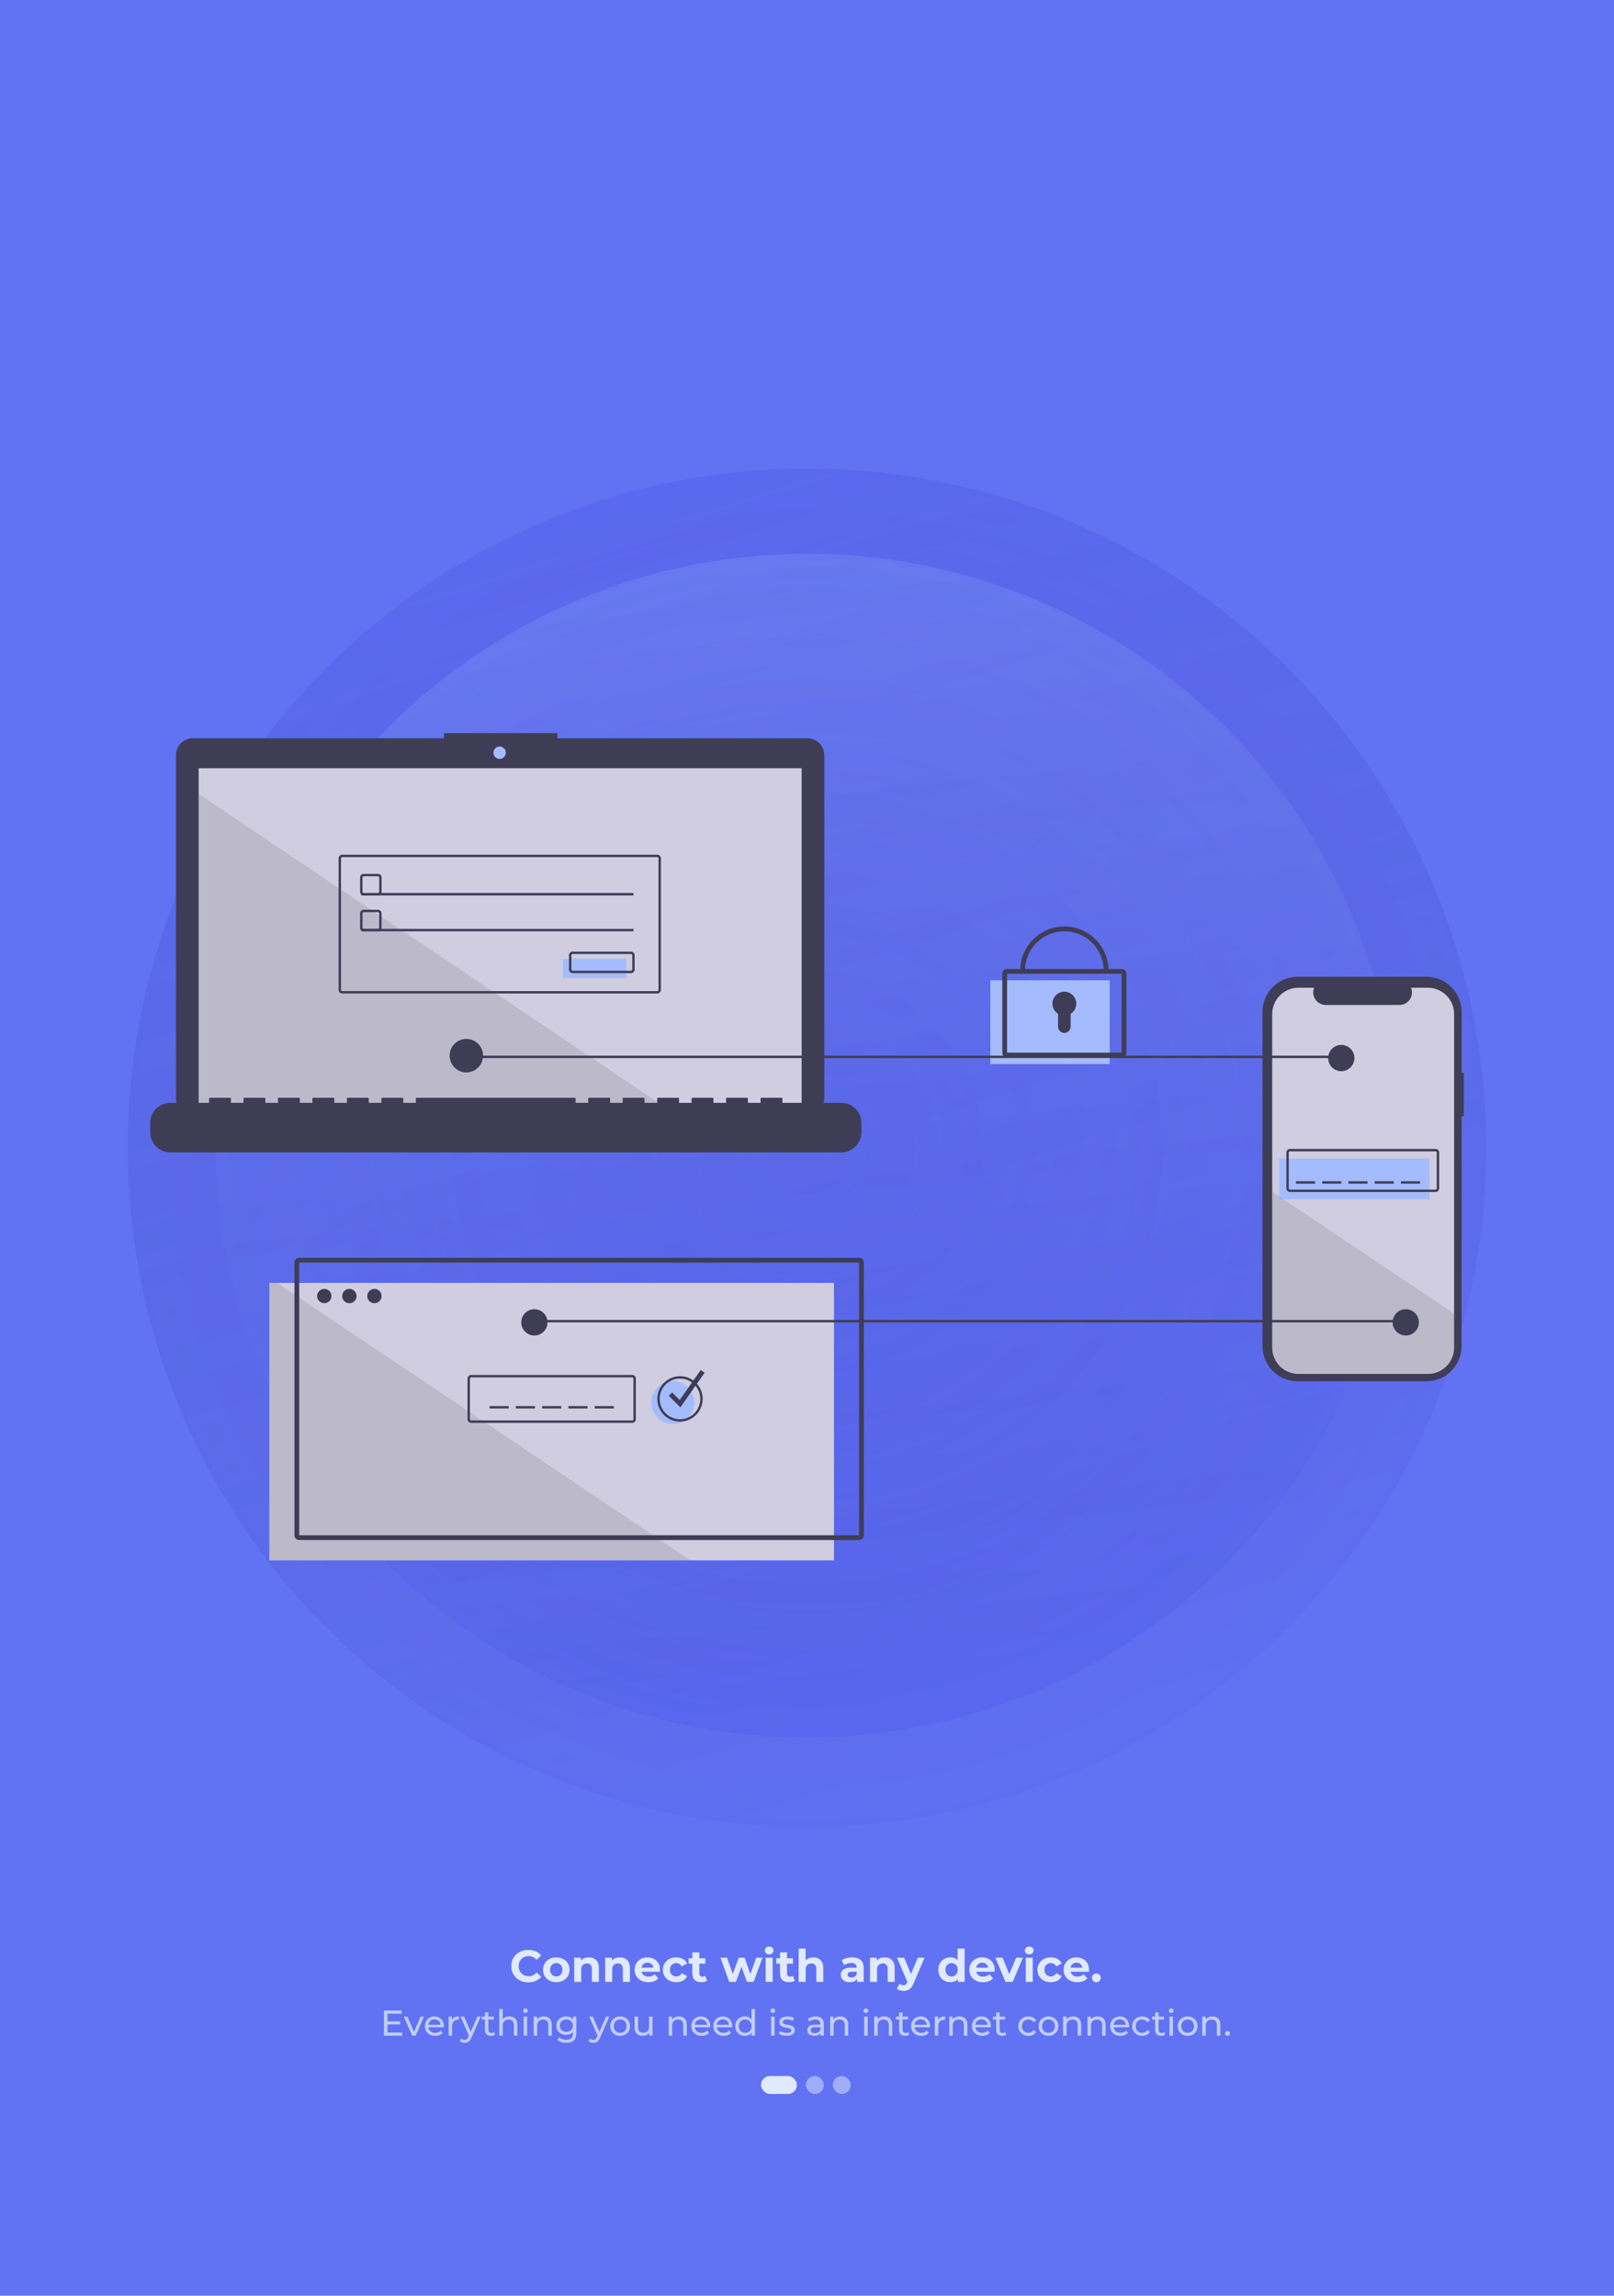 <svg width="720" height="1024" viewBox="0 0 720 1024" fill="none" xmlns="http://www.w3.org/2000/svg">
<rect width="720" height="1024" fill="#6172F3"/>
<circle cx="360" cy="512" r="303" fill="url(#paint0_radial_3_225)" fill-opacity="0.2"/>
<circle cx="360" cy="512" r="303" fill="url(#paint1_linear_3_225)" fill-opacity="0.2"/>
<circle cx="360" cy="511" r="264" fill="url(#paint2_radial_3_225)" fill-opacity="0.2"/>
<circle cx="360" cy="511" r="264" fill="url(#paint3_linear_3_225)" fill-opacity="0.2"/>
<g clip-path="url(#clip0_3_225)">
<path d="M653 478.552H652.01V451.39C652.01 449.326 651.604 447.282 650.816 445.374C650.027 443.467 648.871 441.734 647.414 440.274C645.957 438.815 644.227 437.657 642.324 436.867C640.42 436.077 638.379 435.67 636.319 435.67H578.879C576.818 435.67 574.778 436.077 572.874 436.867C570.97 437.657 569.24 438.815 567.783 440.274C566.326 441.734 565.17 443.467 564.382 445.374C563.593 447.282 563.187 449.326 563.187 451.39V600.401C563.187 602.465 563.593 604.509 564.382 606.417C565.17 608.324 566.326 610.057 567.783 611.517C569.24 612.976 570.97 614.134 572.874 614.924C574.778 615.714 576.818 616.121 578.879 616.121H636.319C638.379 616.121 640.42 615.714 642.324 614.924C644.227 614.134 645.957 612.976 647.414 611.517C648.871 610.057 650.027 608.324 650.816 606.417C651.604 604.509 652.01 602.465 652.01 600.401V497.886H653V478.552Z" fill="#3F3D56"/>
<path d="M648.671 452.314V601.108C648.671 604.222 647.436 607.208 645.238 609.41C643.041 611.612 640.06 612.849 636.951 612.849H579.235C577.697 612.849 576.173 612.545 574.751 611.955C573.33 611.365 572.038 610.5 570.95 609.409C569.862 608.319 569 607.025 568.411 605.6C567.823 604.176 567.52 602.649 567.521 601.108V452.314C567.521 449.201 568.755 446.216 570.952 444.015C573.149 441.814 576.128 440.578 579.235 440.578H586.237C585.894 441.425 585.763 442.343 585.857 443.252C585.951 444.162 586.266 445.034 586.775 445.793C587.284 446.551 587.971 447.173 588.776 447.603C589.581 448.033 590.48 448.259 591.392 448.26H624.299C625.213 448.262 626.113 448.038 626.919 447.608C627.726 447.179 628.414 446.557 628.924 445.797C629.433 445.038 629.748 444.164 629.841 443.254C629.933 442.344 629.8 441.425 629.454 440.578H636.951C640.059 440.578 643.039 441.814 645.237 444.015C647.435 446.216 648.67 449.201 648.671 452.314Z" fill="#D0CDE1"/>
<path d="M637.745 516.756H570.652V534.894H637.745V516.756Z" fill="#A4BCFD"/>
<path d="M640.407 531.693H575.444C575.02 531.693 574.614 531.524 574.315 531.224C574.015 530.924 573.847 530.517 573.846 530.093V514.089C573.847 513.665 574.015 513.258 574.315 512.958C574.614 512.658 575.02 512.489 575.444 512.489H640.407C640.831 512.489 641.237 512.658 641.536 512.958C641.836 513.258 642.004 513.665 642.005 514.089V530.093C642.004 530.517 641.836 530.924 641.536 531.224C641.237 531.524 640.831 531.693 640.407 531.693ZM575.444 513.556C575.303 513.556 575.167 513.612 575.068 513.712C574.968 513.812 574.912 513.948 574.911 514.089V530.093C574.912 530.234 574.968 530.37 575.068 530.47C575.167 530.57 575.303 530.626 575.444 530.626H640.407C640.548 530.626 640.684 530.57 640.784 530.47C640.883 530.37 640.939 530.234 640.94 530.093V514.089C640.939 513.948 640.883 513.812 640.784 513.712C640.684 513.612 640.548 513.556 640.407 513.556H575.444Z" fill="#3F3D56"/>
<path d="M586.626 526.892H578.106V527.959H586.626V526.892Z" fill="#3F3D56"/>
<path d="M598.341 526.892H589.821V527.959H598.341V526.892Z" fill="#3F3D56"/>
<path d="M610.055 526.892H601.536V527.959H610.055V526.892Z" fill="#3F3D56"/>
<path d="M621.77 526.892H613.25V527.959H621.77V526.892Z" fill="#3F3D56"/>
<path d="M633.485 526.892H624.965V527.959H633.485V526.892Z" fill="#3F3D56"/>
<path opacity="0.1" d="M648.671 585.979V601.108C648.671 604.222 647.436 607.208 645.238 609.41C643.041 611.612 640.06 612.849 636.951 612.849H579.235C577.697 612.849 576.173 612.545 574.751 611.955C573.33 611.365 572.038 610.5 570.95 609.409C569.862 608.319 569 607.025 568.411 605.6C567.823 604.176 567.52 602.649 567.521 601.108V531.512L648.671 585.979Z" fill="black"/>
<path d="M372.035 572.237H120.169V696H372.035V572.237Z" fill="#D0CDE1"/>
<path opacity="0.1" d="M308.003 696H121.234C120.952 695.999 120.682 695.886 120.482 695.687C120.283 695.487 120.17 695.216 120.169 694.933V573.303C120.17 573.021 120.283 572.75 120.482 572.55C120.682 572.35 120.952 572.237 121.234 572.237H123.599L308.003 696Z" fill="black"/>
<path d="M627.095 588.774H236.784V589.841H627.095V588.774Z" fill="#3F3D56"/>
<path d="M360.182 329.303H248.632V327H198.051V329.303H86.041C85.05 329.303 84.069 329.499 83.154 329.879C82.238 330.259 81.406 330.816 80.706 331.517C80.005 332.219 79.449 333.053 79.07 333.97C78.691 334.887 78.496 335.87 78.496 336.863V489.89C78.496 491.895 79.291 493.817 80.706 495.235C82.121 496.653 84.04 497.449 86.041 497.449H360.182C362.184 497.449 364.103 496.653 365.518 495.235C366.933 493.817 367.728 491.895 367.728 489.89V336.863C367.728 335.87 367.533 334.887 367.154 333.97C366.774 333.053 366.219 332.219 365.518 331.517C364.817 330.816 363.985 330.259 363.07 329.879C362.155 329.499 361.173 329.303 360.182 329.303Z" fill="#3F3D56"/>
<path d="M357.61 342.661H88.614V494.687H357.61V342.661Z" fill="#D0CDE1"/>
<path d="M222.882 338.517C224.406 338.517 225.641 337.279 225.641 335.753C225.641 334.226 224.406 332.989 222.882 332.989C221.358 332.989 220.123 334.226 220.123 335.753C220.123 337.279 221.358 338.517 222.882 338.517Z" fill="#A4BCFD"/>
<path d="M168.625 399.395H162.236C161.812 399.394 161.406 399.225 161.107 398.925C160.807 398.625 160.639 398.218 160.638 397.794V391.393C160.639 390.968 160.807 390.562 161.107 390.261C161.406 389.961 161.812 389.793 162.236 389.792H168.625C169.049 389.793 169.455 389.961 169.755 390.261C170.054 390.562 170.222 390.968 170.223 391.393V397.794C170.222 398.218 170.054 398.625 169.755 398.925C169.455 399.225 169.049 399.394 168.625 399.395ZM162.236 390.859C162.094 390.859 161.959 390.916 161.859 391.016C161.759 391.116 161.703 391.251 161.703 391.393V397.794C161.703 397.936 161.759 398.071 161.859 398.171C161.959 398.271 162.094 398.327 162.236 398.328H168.625C168.767 398.327 168.902 398.271 169.002 398.171C169.102 398.071 169.158 397.936 169.158 397.794V391.393C169.158 391.251 169.102 391.116 169.002 391.016C168.902 390.916 168.767 390.859 168.625 390.859H162.236Z" fill="#3F3D56"/>
<path d="M282.577 398.328H161.171V399.395H282.577V398.328Z" fill="#3F3D56"/>
<path d="M279.382 427.668H251.161V436.204H279.382V427.668Z" fill="#A4BCFD"/>
<path d="M281.512 434.07H255.42C254.997 434.069 254.591 433.9 254.291 433.6C253.992 433.3 253.824 432.894 253.823 432.469V426.068C253.824 425.643 253.992 425.237 254.291 424.937C254.591 424.637 254.997 424.468 255.42 424.467H281.512C281.936 424.468 282.342 424.637 282.641 424.937C282.941 425.237 283.109 425.643 283.11 426.068V432.469C283.109 432.894 282.941 433.3 282.641 433.6C282.342 433.9 281.936 434.069 281.512 434.07ZM255.42 425.534C255.279 425.534 255.144 425.591 255.044 425.691C254.944 425.791 254.888 425.926 254.888 426.068V432.469C254.888 432.611 254.944 432.746 255.044 432.846C255.144 432.946 255.279 433.003 255.42 433.003H281.512C281.653 433.003 281.789 432.946 281.889 432.846C281.988 432.746 282.045 432.611 282.045 432.469V426.068C282.045 425.926 281.988 425.791 281.889 425.691C281.789 425.591 281.653 425.534 281.512 425.534H255.42Z" fill="#3F3D56"/>
<path d="M495.039 437.27H441.79V474.613H495.039V437.27Z" fill="#A4BCFD"/>
<path d="M500.364 471.679H449.245C448.68 471.678 448.139 471.453 447.74 471.053C447.34 470.653 447.116 470.111 447.115 469.545V434.336C447.116 433.771 447.34 433.228 447.74 432.828C448.139 432.428 448.68 432.203 449.245 432.203H500.364C500.928 432.203 501.47 432.428 501.869 432.828C502.268 433.228 502.493 433.771 502.494 434.336V469.545C502.493 470.111 502.268 470.653 501.869 471.053C501.47 471.453 500.928 471.678 500.364 471.679ZM449.245 434.336V469.545H500.365L500.364 434.336H449.245Z" fill="#3F3D56"/>
<path d="M494.506 433.003H492.376C492.376 428.334 490.525 423.856 487.23 420.555C483.934 417.253 479.465 415.398 474.804 415.398C470.144 415.398 465.674 417.253 462.379 420.555C459.084 423.856 457.232 428.334 457.232 433.003H455.102C455.102 427.768 457.178 422.747 460.873 419.046C464.568 415.344 469.579 413.265 474.804 413.265C480.03 413.265 485.041 415.344 488.736 419.046C492.431 422.747 494.506 427.768 494.506 433.003Z" fill="#3F3D56"/>
<path d="M480.129 447.673C480.13 446.744 479.889 445.831 479.43 445.024C478.97 444.217 478.309 443.544 477.51 443.072C476.711 442.6 475.804 442.345 474.876 442.333C473.949 442.32 473.035 442.55 472.224 443C471.413 443.45 470.733 444.105 470.252 444.899C469.771 445.693 469.505 446.6 469.481 447.528C469.457 448.457 469.675 449.376 470.114 450.194C470.554 451.012 471.199 451.701 471.985 452.193V457.919C471.985 458.289 472.058 458.657 472.2 458.999C472.342 459.342 472.549 459.653 472.811 459.916C473.073 460.178 473.383 460.386 473.725 460.528C474.067 460.67 474.434 460.743 474.804 460.743C475.552 460.743 476.269 460.445 476.798 459.916C477.326 459.386 477.623 458.668 477.623 457.919V452.193C478.39 451.715 479.022 451.049 479.46 450.258C479.899 449.467 480.129 448.578 480.129 447.673Z" fill="#3F3D56"/>
<path d="M226.933 627.183H218.413V628.25H226.933V627.183Z" fill="#3F3D56"/>
<path d="M238.647 627.183H230.127V628.25H238.647V627.183Z" fill="#3F3D56"/>
<path d="M250.362 627.183H241.842V628.25H250.362V627.183Z" fill="#3F3D56"/>
<path d="M262.077 627.183H253.557V628.25H262.077V627.183Z" fill="#3F3D56"/>
<path d="M273.791 627.183H265.271V628.25H273.791V627.183Z" fill="#3F3D56"/>
<path d="M383.217 686.931H133.481C132.917 686.931 132.375 686.706 131.976 686.306C131.577 685.905 131.352 685.363 131.352 684.797V563.168C131.352 562.602 131.577 562.06 131.976 561.66C132.375 561.26 132.917 561.035 133.481 561.034H383.217C383.781 561.034 384.323 561.259 384.722 561.66C385.121 562.06 385.346 562.602 385.347 563.168V684.797C385.346 685.363 385.121 685.906 384.722 686.306C384.323 686.706 383.781 686.931 383.217 686.931ZM133.481 563.168V684.797H383.218L383.217 563.168H133.481Z" fill="#3F3D56"/>
<path d="M144.664 581.305C146.428 581.305 147.859 579.872 147.859 578.105C147.859 576.337 146.428 574.904 144.664 574.904C142.899 574.904 141.469 576.337 141.469 578.105C141.469 579.872 142.899 581.305 144.664 581.305Z" fill="#3F3D56"/>
<path d="M155.846 581.305C157.61 581.305 159.041 579.872 159.041 578.105C159.041 576.337 157.61 574.904 155.846 574.904C154.081 574.904 152.651 576.337 152.651 578.105C152.651 579.872 154.081 581.305 155.846 581.305Z" fill="#3F3D56"/>
<path d="M167.028 581.305C168.792 581.305 170.223 579.872 170.223 578.105C170.223 576.337 168.792 574.904 167.028 574.904C165.263 574.904 163.833 576.337 163.833 578.105C163.833 579.872 165.263 581.305 167.028 581.305Z" fill="#3F3D56"/>
<path d="M282.045 634.652H210.159C209.736 634.651 209.33 634.482 209.03 634.182C208.731 633.882 208.562 633.476 208.562 633.051V614.914C208.562 614.489 208.731 614.082 209.03 613.782C209.33 613.482 209.736 613.314 210.159 613.313H282.045C282.468 613.314 282.874 613.482 283.174 613.782C283.473 614.082 283.642 614.489 283.642 614.914V633.051C283.642 633.476 283.473 633.882 283.174 634.182C282.874 634.482 282.468 634.651 282.045 634.652ZM210.159 614.38C210.018 614.38 209.883 614.437 209.783 614.537C209.683 614.637 209.627 614.772 209.627 614.914V633.051C209.627 633.193 209.683 633.328 209.783 633.428C209.883 633.528 210.018 633.585 210.159 633.585H282.045C282.186 633.585 282.321 633.528 282.421 633.428C282.521 633.328 282.577 633.193 282.577 633.051V614.914C282.577 614.772 282.521 614.637 282.421 614.537C282.321 614.437 282.186 614.38 282.045 614.38H210.159Z" fill="#3F3D56"/>
<path d="M300.149 635.185C305.443 635.185 309.734 630.886 309.734 625.583C309.734 620.28 305.443 615.981 300.149 615.981C294.856 615.981 290.564 620.28 290.564 625.583C290.564 630.886 294.856 635.185 300.149 635.185Z" fill="#A4BCFD"/>
<path d="M303.344 634.118C301.343 634.118 299.387 633.524 297.723 632.41C296.06 631.296 294.763 629.713 293.997 627.861C293.231 626.009 293.031 623.971 293.421 622.005C293.812 620.039 294.775 618.233 296.19 616.815C297.605 615.398 299.408 614.433 301.37 614.041C303.333 613.65 305.367 613.851 307.216 614.618C309.064 615.385 310.645 616.684 311.756 618.351C312.868 620.018 313.461 621.978 313.461 623.982C313.458 626.67 312.391 629.246 310.495 631.146C308.598 633.046 306.026 634.115 303.344 634.118ZM303.344 614.914C301.554 614.914 299.804 615.445 298.315 616.442C296.826 617.438 295.666 618.855 294.981 620.512C294.296 622.169 294.117 623.992 294.466 625.752C294.815 627.511 295.677 629.127 296.943 630.395C298.209 631.663 299.822 632.527 301.578 632.877C303.334 633.227 305.154 633.047 306.808 632.361C308.462 631.675 309.876 630.512 310.871 629.021C311.865 627.529 312.396 625.776 312.396 623.982C312.394 621.578 311.439 619.273 309.742 617.573C308.045 615.873 305.744 614.916 303.344 614.914Z" fill="#3F3D56"/>
<path d="M303.486 627.768L298.331 622.603L299.837 621.094L303.202 624.465L312.591 611.098L314.332 612.327L303.486 627.768Z" fill="#3F3D56"/>
<path opacity="0.1" d="M297.971 494.687H88.614V354.178L297.971 494.687Z" fill="black"/>
<path d="M375.281 491.921H349.028V490.026C349.028 489.977 349.019 489.928 349 489.882C348.981 489.837 348.953 489.795 348.918 489.76C348.884 489.726 348.842 489.698 348.797 489.679C348.751 489.66 348.703 489.65 348.653 489.65H339.652C339.603 489.65 339.554 489.66 339.509 489.679C339.463 489.698 339.422 489.726 339.387 489.76C339.352 489.795 339.325 489.837 339.306 489.882C339.287 489.928 339.277 489.977 339.277 490.026V491.921H333.652V490.026C333.652 489.977 333.642 489.928 333.623 489.882C333.604 489.837 333.577 489.795 333.542 489.76C333.507 489.726 333.466 489.698 333.42 489.679C333.375 489.66 333.326 489.65 333.277 489.65H324.276C324.227 489.65 324.178 489.66 324.132 489.679C324.087 489.698 324.045 489.726 324.011 489.76C323.976 489.795 323.948 489.837 323.929 489.882C323.91 489.928 323.901 489.977 323.901 490.026V491.921H318.275V490.026C318.275 489.977 318.266 489.928 318.247 489.882C318.228 489.837 318.2 489.795 318.165 489.76C318.131 489.726 318.089 489.698 318.044 489.679C317.998 489.66 317.949 489.65 317.9 489.65H308.899C308.85 489.65 308.801 489.66 308.756 489.679C308.71 489.698 308.669 489.726 308.634 489.76C308.599 489.795 308.572 489.837 308.553 489.882C308.534 489.928 308.524 489.977 308.524 490.026V491.921H302.899V490.026C302.899 489.977 302.889 489.928 302.87 489.882C302.851 489.837 302.824 489.795 302.789 489.76C302.754 489.726 302.713 489.698 302.667 489.679C302.622 489.66 302.573 489.65 302.524 489.65H293.523C293.473 489.65 293.425 489.66 293.379 489.679C293.334 489.698 293.292 489.726 293.258 489.76C293.223 489.795 293.195 489.837 293.176 489.882C293.157 489.928 293.148 489.977 293.148 490.026V491.921H287.522V490.026C287.522 489.977 287.512 489.928 287.494 489.882C287.475 489.837 287.447 489.795 287.412 489.76C287.377 489.726 287.336 489.698 287.291 489.679C287.245 489.66 287.196 489.65 287.147 489.65H278.146C278.097 489.65 278.048 489.66 278.003 489.679C277.957 489.698 277.916 489.726 277.881 489.76C277.846 489.795 277.819 489.837 277.8 489.882C277.781 489.928 277.771 489.977 277.771 490.026V491.921H272.146V490.026C272.146 489.977 272.136 489.928 272.117 489.882C272.098 489.837 272.071 489.795 272.036 489.76C272.001 489.726 271.96 489.698 271.914 489.679C271.869 489.66 271.82 489.65 271.771 489.65H262.77C262.72 489.65 262.672 489.66 262.626 489.679C262.581 489.698 262.539 489.726 262.504 489.76C262.47 489.795 262.442 489.837 262.423 489.882C262.404 489.928 262.395 489.977 262.395 490.026V491.921H256.769V490.026C256.769 489.977 256.759 489.928 256.741 489.882C256.722 489.837 256.694 489.795 256.659 489.76C256.624 489.726 256.583 489.698 256.538 489.679C256.492 489.66 256.443 489.65 256.394 489.65H185.887C185.838 489.65 185.789 489.66 185.743 489.679C185.698 489.698 185.657 489.726 185.622 489.76C185.587 489.795 185.559 489.837 185.54 489.882C185.522 489.928 185.512 489.977 185.512 490.026V491.921H179.886V490.026C179.886 489.977 179.877 489.928 179.858 489.882C179.839 489.837 179.811 489.795 179.776 489.76C179.742 489.726 179.7 489.698 179.655 489.679C179.609 489.66 179.561 489.65 179.511 489.65H170.51C170.461 489.65 170.412 489.66 170.367 489.679C170.321 489.698 170.28 489.726 170.245 489.76C170.21 489.795 170.183 489.837 170.164 489.882C170.145 489.928 170.135 489.977 170.135 490.026V491.921H164.51V490.026C164.51 489.977 164.5 489.928 164.481 489.882C164.462 489.837 164.435 489.795 164.4 489.76C164.365 489.726 164.324 489.698 164.278 489.679C164.233 489.66 164.184 489.65 164.135 489.65H155.134C155.085 489.65 155.036 489.66 154.99 489.679C154.945 489.698 154.903 489.726 154.869 489.76C154.834 489.795 154.806 489.837 154.787 489.882C154.769 489.928 154.759 489.977 154.759 490.026V491.921H149.133V490.026C149.133 489.977 149.124 489.928 149.105 489.882C149.086 489.837 149.058 489.795 149.023 489.76C148.989 489.726 148.947 489.698 148.902 489.679C148.856 489.66 148.807 489.65 148.758 489.65H139.757C139.708 489.65 139.659 489.66 139.614 489.679C139.568 489.698 139.527 489.726 139.492 489.76C139.457 489.795 139.43 489.837 139.411 489.882C139.392 489.928 139.382 489.977 139.382 490.026V491.921H133.757V490.026C133.757 489.977 133.747 489.928 133.728 489.882C133.709 489.837 133.682 489.795 133.647 489.76C133.612 489.726 133.571 489.698 133.525 489.679C133.48 489.66 133.431 489.65 133.382 489.65H124.381C124.331 489.65 124.283 489.66 124.237 489.679C124.192 489.698 124.15 489.726 124.116 489.76C124.081 489.795 124.053 489.837 124.034 489.882C124.015 489.928 124.006 489.977 124.006 490.026V491.921H118.38V490.026C118.38 489.977 118.37 489.928 118.352 489.882C118.333 489.837 118.305 489.795 118.27 489.76C118.236 489.726 118.194 489.698 118.149 489.679C118.103 489.66 118.054 489.65 118.005 489.65H109.004C108.955 489.65 108.906 489.66 108.861 489.679C108.815 489.698 108.774 489.726 108.739 489.76C108.704 489.795 108.677 489.837 108.658 489.882C108.639 489.928 108.629 489.977 108.629 490.026V491.921H103.004V490.026C103.004 489.977 102.994 489.928 102.975 489.882C102.956 489.837 102.929 489.795 102.894 489.76C102.859 489.726 102.818 489.698 102.772 489.679C102.727 489.66 102.678 489.65 102.629 489.65H93.628C93.578 489.65 93.53 489.66 93.484 489.679C93.439 489.698 93.397 489.726 93.362 489.76C93.328 489.795 93.3 489.837 93.281 489.882C93.262 489.928 93.253 489.977 93.253 490.026V491.921H76.001C74.819 491.921 73.648 492.154 72.556 492.607C71.464 493.061 70.472 493.725 69.636 494.562C68.8 495.4 68.138 496.394 67.685 497.488C67.233 498.582 67 499.754 67 500.938V505.016C67 507.408 67.948 509.701 69.636 511.392C71.324 513.083 73.614 514.033 76.001 514.033H375.281C376.463 514.033 377.633 513.8 378.725 513.347C379.817 512.894 380.81 512.23 381.646 511.392C382.481 510.555 383.144 509.561 383.597 508.467C384.049 507.373 384.282 506.2 384.282 505.016V500.938C384.282 499.754 384.049 498.582 383.597 497.488C383.144 496.394 382.481 495.4 381.646 494.562C380.81 493.725 379.817 493.061 378.725 492.607C377.633 492.154 376.463 491.921 375.281 491.921Z" fill="#3F3D56"/>
<path d="M293.227 443.139H152.651C152.227 443.138 151.821 442.969 151.522 442.669C151.222 442.369 151.054 441.962 151.053 441.538V382.857C151.054 382.433 151.222 382.026 151.522 381.726C151.821 381.426 152.227 381.257 152.651 381.257H293.227C293.65 381.257 294.057 381.426 294.356 381.726C294.655 382.026 294.824 382.433 294.824 382.857V441.538C294.824 441.962 294.655 442.369 294.356 442.669C294.057 442.969 293.65 443.138 293.227 443.139ZM152.651 382.324C152.51 382.324 152.374 382.38 152.275 382.48C152.175 382.58 152.119 382.716 152.118 382.857V441.538C152.119 441.68 152.175 441.815 152.275 441.915C152.374 442.015 152.51 442.071 152.651 442.072H293.227C293.368 442.071 293.503 442.015 293.603 441.915C293.703 441.815 293.759 441.68 293.759 441.538V382.857C293.759 382.716 293.703 382.58 293.603 382.48C293.503 382.38 293.368 382.324 293.227 382.324H152.651Z" fill="#3F3D56"/>
<path d="M168.625 415.398H162.236C161.812 415.398 161.406 415.229 161.107 414.929C160.807 414.629 160.639 414.222 160.638 413.798V407.397C160.639 406.972 160.807 406.565 161.107 406.265C161.406 405.965 161.812 405.797 162.236 405.796H168.625C169.049 405.797 169.455 405.965 169.755 406.265C170.054 406.565 170.222 406.972 170.223 407.397V413.798C170.222 414.222 170.054 414.629 169.755 414.929C169.455 415.229 169.049 415.398 168.625 415.398ZM162.236 406.863C162.094 406.863 161.959 406.92 161.859 407.02C161.759 407.12 161.703 407.255 161.703 407.397V413.798C161.703 413.94 161.759 414.075 161.859 414.175C161.959 414.275 162.094 414.331 162.236 414.332H168.625C168.767 414.331 168.902 414.275 169.002 414.175C169.102 414.075 169.158 413.94 169.158 413.798V407.397C169.158 407.255 169.102 407.12 169.002 407.02C168.902 406.92 168.767 406.863 168.625 406.863H162.236Z" fill="#3F3D56"/>
<path d="M282.577 414.332H161.171V415.398H282.577V414.332Z" fill="#3F3D56"/>
<path d="M598.341 470.879H208.029V471.946H598.341V470.879Z" fill="#3F3D56"/>
<path d="M208.029 478.347C212.146 478.347 215.484 475.003 215.484 470.879C215.484 466.754 212.146 463.41 208.029 463.41C203.912 463.41 200.575 466.754 200.575 470.879C200.575 475.003 203.912 478.347 208.029 478.347Z" fill="#3F3D56"/>
<path d="M598.341 477.814C601.576 477.814 604.198 475.186 604.198 471.946C604.198 468.705 601.576 466.077 598.341 466.077C595.106 466.077 592.483 468.705 592.483 471.946C592.483 475.186 595.106 477.814 598.341 477.814Z" fill="#3F3D56"/>
<path d="M627.095 595.709C630.33 595.709 632.952 593.082 632.952 589.841C632.952 586.6 630.33 583.973 627.095 583.973C623.86 583.973 621.238 586.6 621.238 589.841C621.238 593.082 623.86 595.709 627.095 595.709Z" fill="#3F3D56"/>
<path d="M238.381 595.709C241.616 595.709 244.238 593.082 244.238 589.841C244.238 586.6 241.616 583.973 238.381 583.973C235.146 583.973 232.524 586.6 232.524 589.841C232.524 593.082 235.146 595.709 238.381 595.709Z" fill="#3F3D56"/>
</g>
<path d="M235.673 884.24C234.593 884.24 233.586 884.067 232.653 883.72C231.733 883.36 230.933 882.853 230.252 882.2C229.573 881.547 229.039 880.78 228.653 879.9C228.279 879.02 228.093 878.053 228.093 877C228.093 875.947 228.279 874.98 228.653 874.1C229.039 873.22 229.573 872.453 230.252 871.8C230.946 871.147 231.753 870.647 232.673 870.3C233.593 869.94 234.599 869.76 235.693 869.76C236.906 869.76 237.999 869.973 238.973 870.4C239.959 870.813 240.786 871.427 241.453 872.24L239.373 874.16C238.893 873.613 238.359 873.207 237.773 872.94C237.186 872.66 236.546 872.52 235.853 872.52C235.199 872.52 234.599 872.627 234.053 872.84C233.506 873.053 233.033 873.36 232.633 873.76C232.233 874.16 231.919 874.633 231.693 875.18C231.479 875.727 231.373 876.333 231.373 877C231.373 877.667 231.479 878.273 231.693 878.82C231.919 879.367 232.233 879.84 232.633 880.24C233.033 880.64 233.506 880.947 234.053 881.16C234.599 881.373 235.199 881.48 235.853 881.48C236.546 881.48 237.186 881.347 237.773 881.08C238.359 880.8 238.893 880.38 239.373 879.82L241.453 881.74C240.786 882.553 239.959 883.173 238.973 883.6C237.999 884.027 236.899 884.24 235.673 884.24ZM248.169 884.16C247.023 884.16 246.003 883.92 245.109 883.44C244.229 882.96 243.529 882.307 243.009 881.48C242.503 880.64 242.249 879.687 242.249 878.62C242.249 877.54 242.503 876.587 243.009 875.76C243.529 874.92 244.229 874.267 245.109 873.8C246.003 873.32 247.023 873.08 248.169 873.08C249.303 873.08 250.316 873.32 251.209 873.8C252.103 874.267 252.803 874.913 253.309 875.74C253.816 876.567 254.069 877.527 254.069 878.62C254.069 879.687 253.816 880.64 253.309 881.48C252.803 882.307 252.103 882.96 251.209 883.44C250.316 883.92 249.303 884.16 248.169 884.16ZM248.169 881.6C248.689 881.6 249.156 881.48 249.569 881.24C249.983 881 250.309 880.66 250.549 880.22C250.789 879.767 250.909 879.233 250.909 878.62C250.909 877.993 250.789 877.46 250.549 877.02C250.309 876.58 249.983 876.24 249.569 876C249.156 875.76 248.689 875.64 248.169 875.64C247.649 875.64 247.183 875.76 246.769 876C246.356 876.24 246.023 876.58 245.769 877.02C245.529 877.46 245.409 877.993 245.409 878.62C245.409 879.233 245.529 879.767 245.769 880.22C246.023 880.66 246.356 881 246.769 881.24C247.183 881.48 247.649 881.6 248.169 881.6ZM262.695 873.08C263.548 873.08 264.308 873.253 264.975 873.6C265.655 873.933 266.188 874.453 266.575 875.16C266.962 875.853 267.155 876.747 267.155 877.84V884H264.035V878.32C264.035 877.453 263.842 876.813 263.455 876.4C263.082 875.987 262.548 875.78 261.855 875.78C261.362 875.78 260.915 875.887 260.515 876.1C260.128 876.3 259.822 876.613 259.595 877.04C259.382 877.467 259.275 878.013 259.275 878.68V884H256.155V873.24H259.135V876.22L258.575 875.32C258.962 874.6 259.515 874.047 260.235 873.66C260.955 873.273 261.775 873.08 262.695 873.08ZM276.523 873.08C277.376 873.08 278.136 873.253 278.803 873.6C279.483 873.933 280.016 874.453 280.403 875.16C280.79 875.853 280.983 876.747 280.983 877.84V884H277.863V878.32C277.863 877.453 277.67 876.813 277.283 876.4C276.91 875.987 276.376 875.78 275.683 875.78C275.19 875.78 274.743 875.887 274.343 876.1C273.956 876.3 273.65 876.613 273.423 877.04C273.21 877.467 273.103 878.013 273.103 878.68V884H269.983V873.24H272.963V876.22L272.403 875.32C272.79 874.6 273.343 874.047 274.063 873.66C274.783 873.273 275.603 873.08 276.523 873.08ZM289.229 884.16C288.003 884.16 286.923 883.92 285.989 883.44C285.069 882.96 284.356 882.307 283.849 881.48C283.343 880.64 283.089 879.687 283.089 878.62C283.089 877.54 283.336 876.587 283.829 875.76C284.336 874.92 285.023 874.267 285.889 873.8C286.756 873.32 287.736 873.08 288.829 873.08C289.883 873.08 290.829 873.307 291.669 873.76C292.523 874.2 293.196 874.84 293.689 875.68C294.183 876.507 294.429 877.5 294.429 878.66C294.429 878.78 294.423 878.92 294.409 879.08C294.396 879.227 294.383 879.367 294.369 879.5H285.629V877.68H292.729L291.529 878.22C291.529 877.66 291.416 877.173 291.189 876.76C290.963 876.347 290.649 876.027 290.249 875.8C289.849 875.56 289.383 875.44 288.849 875.44C288.316 875.44 287.843 875.56 287.429 875.8C287.029 876.027 286.716 876.353 286.489 876.78C286.263 877.193 286.149 877.687 286.149 878.26V878.74C286.149 879.327 286.276 879.847 286.529 880.3C286.796 880.74 287.163 881.08 287.629 881.32C288.109 881.547 288.669 881.66 289.309 881.66C289.883 881.66 290.383 881.573 290.809 881.4C291.249 881.227 291.649 880.967 292.009 880.62L293.669 882.42C293.176 882.98 292.556 883.413 291.809 883.72C291.063 884.013 290.203 884.16 289.229 884.16ZM301.706 884.16C300.546 884.16 299.513 883.927 298.606 883.46C297.7 882.98 296.986 882.32 296.466 881.48C295.96 880.64 295.706 879.687 295.706 878.62C295.706 877.54 295.96 876.587 296.466 875.76C296.986 874.92 297.7 874.267 298.606 873.8C299.513 873.32 300.546 873.08 301.706 873.08C302.84 873.08 303.826 873.32 304.666 873.8C305.506 874.267 306.126 874.94 306.526 875.82L304.106 877.12C303.826 876.613 303.473 876.24 303.046 876C302.633 875.76 302.18 875.64 301.686 875.64C301.153 875.64 300.673 875.76 300.246 876C299.82 876.24 299.48 876.58 299.226 877.02C298.986 877.46 298.866 877.993 298.866 878.62C298.866 879.247 298.986 879.78 299.226 880.22C299.48 880.66 299.82 881 300.246 881.24C300.673 881.48 301.153 881.6 301.686 881.6C302.18 881.6 302.633 881.487 303.046 881.26C303.473 881.02 303.826 880.64 304.106 880.12L306.526 881.44C306.126 882.307 305.506 882.98 304.666 883.46C303.826 883.927 302.84 884.16 301.706 884.16ZM312.879 884.16C311.612 884.16 310.626 883.84 309.919 883.2C309.212 882.547 308.859 881.58 308.859 880.3V870.86H311.979V880.26C311.979 880.713 312.099 881.067 312.339 881.32C312.579 881.56 312.906 881.68 313.319 881.68C313.812 881.68 314.232 881.547 314.579 881.28L315.419 883.48C315.099 883.707 314.712 883.88 314.259 884C313.819 884.107 313.359 884.16 312.879 884.16ZM307.199 875.88V873.48H314.659V875.88H307.199ZM325.295 884L321.415 873.24H324.355L327.575 882.5H326.175L329.535 873.24H332.175L335.435 882.5H334.035L337.355 873.24H340.115L336.215 884H333.195L330.335 876.06H331.255L328.295 884H325.295ZM341.565 884V873.24H344.685V884H341.565ZM343.125 871.74C342.552 871.74 342.085 871.573 341.725 871.24C341.365 870.907 341.185 870.493 341.185 870C341.185 869.507 341.365 869.093 341.725 868.76C342.085 868.427 342.552 868.26 343.125 868.26C343.698 868.26 344.165 868.42 344.525 868.74C344.885 869.047 345.065 869.447 345.065 869.94C345.065 870.46 344.885 870.893 344.525 871.24C344.178 871.573 343.712 871.74 343.125 871.74ZM351.981 884.16C350.714 884.16 349.727 883.84 349.021 883.2C348.314 882.547 347.961 881.58 347.961 880.3V870.86H351.081V880.26C351.081 880.713 351.201 881.067 351.441 881.32C351.681 881.56 352.007 881.68 352.421 881.68C352.914 881.68 353.334 881.547 353.681 881.28L354.521 883.48C354.201 883.707 353.814 883.88 353.361 884C352.921 884.107 352.461 884.16 351.981 884.16ZM346.301 875.88V873.48H353.761V875.88H346.301ZM362.812 873.08C363.665 873.08 364.425 873.253 365.092 873.6C365.772 873.933 366.305 874.453 366.692 875.16C367.079 875.853 367.272 876.747 367.272 877.84V884H364.152V878.32C364.152 877.453 363.959 876.813 363.572 876.4C363.199 875.987 362.665 875.78 361.972 875.78C361.479 875.78 361.032 875.887 360.632 876.1C360.245 876.3 359.939 876.613 359.712 877.04C359.499 877.467 359.392 878.013 359.392 878.68V884H356.272V869.16H359.392V876.22L358.692 875.32C359.079 874.6 359.632 874.047 360.352 873.66C361.072 873.273 361.892 873.08 362.812 873.08ZM382.364 884V881.9L382.164 881.44V877.68C382.164 877.013 381.958 876.493 381.544 876.12C381.144 875.747 380.524 875.56 379.684 875.56C379.111 875.56 378.544 875.653 377.984 875.84C377.438 876.013 376.971 876.253 376.584 876.56L375.464 874.38C376.051 873.967 376.758 873.647 377.584 873.42C378.411 873.193 379.251 873.08 380.104 873.08C381.744 873.08 383.018 873.467 383.924 874.24C384.831 875.013 385.284 876.22 385.284 877.86V884H382.364ZM379.084 884.16C378.244 884.16 377.524 884.02 376.924 883.74C376.324 883.447 375.864 883.053 375.544 882.56C375.224 882.067 375.064 881.513 375.064 880.9C375.064 880.26 375.218 879.7 375.524 879.22C375.844 878.74 376.344 878.367 377.024 878.1C377.704 877.82 378.591 877.68 379.684 877.68H382.544V879.5H380.024C379.291 879.5 378.784 879.62 378.504 879.86C378.238 880.1 378.104 880.4 378.104 880.76C378.104 881.16 378.258 881.48 378.564 881.72C378.884 881.947 379.318 882.06 379.864 882.06C380.384 882.06 380.851 881.94 381.264 881.7C381.678 881.447 381.978 881.08 382.164 880.6L382.644 882.04C382.418 882.733 382.004 883.26 381.404 883.62C380.804 883.98 380.031 884.16 379.084 884.16ZM394.648 873.08C395.501 873.08 396.261 873.253 396.928 873.6C397.608 873.933 398.141 874.453 398.528 875.16C398.915 875.853 399.108 876.747 399.108 877.84V884H395.988V878.32C395.988 877.453 395.795 876.813 395.408 876.4C395.035 875.987 394.501 875.78 393.808 875.78C393.315 875.78 392.868 875.887 392.468 876.1C392.081 876.3 391.775 876.613 391.548 877.04C391.335 877.467 391.228 878.013 391.228 878.68V884H388.108V873.24H391.088V876.22L390.528 875.32C390.915 874.6 391.468 874.047 392.188 873.66C392.908 873.273 393.728 873.08 394.648 873.08ZM403.101 888.04C402.541 888.04 401.987 887.953 401.441 887.78C400.894 887.607 400.447 887.367 400.101 887.06L401.241 884.84C401.481 885.053 401.754 885.22 402.061 885.34C402.381 885.46 402.694 885.52 403.001 885.52C403.441 885.52 403.787 885.413 404.041 885.2C404.307 885 404.547 884.66 404.761 884.18L405.321 882.86L405.561 882.52L409.421 873.24H412.421L407.561 884.66C407.214 885.527 406.814 886.207 406.361 886.7C405.921 887.193 405.427 887.54 404.881 887.74C404.347 887.94 403.754 888.04 403.101 888.04ZM404.941 884.42L400.141 873.24H403.361L407.081 882.24L404.941 884.42ZM423.978 884.16C422.965 884.16 422.051 883.933 421.238 883.48C420.425 883.013 419.778 882.367 419.298 881.54C418.831 880.713 418.598 879.74 418.598 878.62C418.598 877.487 418.831 876.507 419.298 875.68C419.778 874.853 420.425 874.213 421.238 873.76C422.051 873.307 422.965 873.08 423.978 873.08C424.885 873.08 425.678 873.28 426.358 873.68C427.038 874.08 427.565 874.687 427.938 875.5C428.311 876.313 428.498 877.353 428.498 878.62C428.498 879.873 428.318 880.913 427.958 881.74C427.598 882.553 427.078 883.16 426.398 883.56C425.731 883.96 424.925 884.16 423.978 884.16ZM424.518 881.6C425.025 881.6 425.485 881.48 425.898 881.24C426.311 881 426.638 880.66 426.878 880.22C427.131 879.767 427.258 879.233 427.258 878.62C427.258 877.993 427.131 877.46 426.878 877.02C426.638 876.58 426.311 876.24 425.898 876C425.485 875.76 425.025 875.64 424.518 875.64C423.998 875.64 423.531 875.76 423.118 876C422.705 876.24 422.371 876.58 422.118 877.02C421.878 877.46 421.758 877.993 421.758 878.62C421.758 879.233 421.878 879.767 422.118 880.22C422.371 880.66 422.705 881 423.118 881.24C423.531 881.48 423.998 881.6 424.518 881.6ZM427.338 884V881.8L427.398 878.6L427.198 875.42V869.16H430.318V884H427.338ZM438.546 884.16C437.319 884.16 436.239 883.92 435.306 883.44C434.386 882.96 433.672 882.307 433.166 881.48C432.659 880.64 432.406 879.687 432.406 878.62C432.406 877.54 432.652 876.587 433.146 875.76C433.652 874.92 434.339 874.267 435.206 873.8C436.072 873.32 437.052 873.08 438.146 873.08C439.199 873.08 440.146 873.307 440.986 873.76C441.839 874.2 442.512 874.84 443.006 875.68C443.499 876.507 443.746 877.5 443.746 878.66C443.746 878.78 443.739 878.92 443.726 879.08C443.712 879.227 443.699 879.367 443.686 879.5H434.946V877.68H442.046L440.846 878.22C440.846 877.66 440.732 877.173 440.506 876.76C440.279 876.347 439.966 876.027 439.566 875.8C439.166 875.56 438.699 875.44 438.166 875.44C437.632 875.44 437.159 875.56 436.746 875.8C436.346 876.027 436.032 876.353 435.806 876.78C435.579 877.193 435.466 877.687 435.466 878.26V878.74C435.466 879.327 435.592 879.847 435.846 880.3C436.112 880.74 436.479 881.08 436.946 881.32C437.426 881.547 437.986 881.66 438.626 881.66C439.199 881.66 439.699 881.573 440.126 881.4C440.566 881.227 440.966 880.967 441.326 880.62L442.986 882.42C442.492 882.98 441.872 883.413 441.126 883.72C440.379 884.013 439.519 884.16 438.546 884.16ZM448.548 884L444.027 873.24H447.248L451.008 882.5H449.408L453.308 873.24H456.308L451.768 884H448.548ZM457.581 884V873.24H460.701V884H457.581ZM459.141 871.74C458.567 871.74 458.101 871.573 457.741 871.24C457.381 870.907 457.201 870.493 457.201 870C457.201 869.507 457.381 869.093 457.741 868.76C458.101 868.427 458.567 868.26 459.141 868.26C459.714 868.26 460.181 868.42 460.541 868.74C460.901 869.047 461.081 869.447 461.081 869.94C461.081 870.46 460.901 870.893 460.541 871.24C460.194 871.573 459.727 871.74 459.141 871.74ZM468.796 884.16C467.636 884.16 466.603 883.927 465.696 883.46C464.79 882.98 464.076 882.32 463.556 881.48C463.05 880.64 462.796 879.687 462.796 878.62C462.796 877.54 463.05 876.587 463.556 875.76C464.076 874.92 464.79 874.267 465.696 873.8C466.603 873.32 467.636 873.08 468.796 873.08C469.93 873.08 470.916 873.32 471.756 873.8C472.596 874.267 473.216 874.94 473.616 875.82L471.196 877.12C470.916 876.613 470.563 876.24 470.136 876C469.723 875.76 469.27 875.64 468.776 875.64C468.243 875.64 467.763 875.76 467.336 876C466.91 876.24 466.57 876.58 466.316 877.02C466.076 877.46 465.956 877.993 465.956 878.62C465.956 879.247 466.076 879.78 466.316 880.22C466.57 880.66 466.91 881 467.336 881.24C467.763 881.48 468.243 881.6 468.776 881.6C469.27 881.6 469.723 881.487 470.136 881.26C470.563 881.02 470.916 880.64 471.196 880.12L473.616 881.44C473.216 882.307 472.596 882.98 471.756 883.46C470.916 883.927 469.93 884.16 468.796 884.16ZM480.616 884.16C479.389 884.16 478.309 883.92 477.376 883.44C476.456 882.96 475.743 882.307 475.236 881.48C474.729 880.64 474.476 879.687 474.476 878.62C474.476 877.54 474.723 876.587 475.216 875.76C475.723 874.92 476.409 874.267 477.276 873.8C478.143 873.32 479.123 873.08 480.216 873.08C481.269 873.08 482.216 873.307 483.056 873.76C483.909 874.2 484.583 874.84 485.076 875.68C485.569 876.507 485.816 877.5 485.816 878.66C485.816 878.78 485.809 878.92 485.796 879.08C485.783 879.227 485.769 879.367 485.756 879.5H477.016V877.68H484.116L482.916 878.22C482.916 877.66 482.803 877.173 482.576 876.76C482.349 876.347 482.036 876.027 481.636 875.8C481.236 875.56 480.769 875.44 480.236 875.44C479.703 875.44 479.229 875.56 478.816 875.8C478.416 876.027 478.103 876.353 477.876 876.78C477.649 877.193 477.536 877.687 477.536 878.26V878.74C477.536 879.327 477.663 879.847 477.916 880.3C478.183 880.74 478.549 881.08 479.016 881.32C479.496 881.547 480.056 881.66 480.696 881.66C481.269 881.66 481.769 881.573 482.196 881.4C482.636 881.227 483.036 880.967 483.396 880.62L485.056 882.42C484.563 882.98 483.943 883.413 483.196 883.72C482.449 884.013 481.589 884.16 480.616 884.16ZM489.073 884.16C488.54 884.16 488.08 883.98 487.693 883.62C487.32 883.247 487.133 882.773 487.133 882.2C487.133 881.627 487.32 881.167 487.693 880.82C488.08 880.46 488.54 880.28 489.073 880.28C489.62 880.28 490.08 880.46 490.453 880.82C490.826 881.167 491.013 881.627 491.013 882.2C491.013 882.773 490.826 883.247 490.453 883.62C490.08 883.98 489.62 884.16 489.073 884.16Z" fill="#E0EAFF"/>
<path d="M172.738 901.632H178.498V902.992H172.738V901.632ZM172.882 906.608H179.41V908H171.282V896.8H179.186V898.192H172.882V906.608ZM183.86 908L180.148 899.52H181.748L185.044 907.2H184.276L187.636 899.52H189.14L185.428 908H183.86ZM194.115 908.096C193.208 908.096 192.408 907.909 191.715 907.536C191.032 907.163 190.499 906.651 190.115 906C189.741 905.349 189.555 904.603 189.555 903.76C189.555 902.917 189.736 902.171 190.099 901.52C190.472 900.869 190.979 900.363 191.619 900C192.269 899.627 193 899.44 193.811 899.44C194.632 899.44 195.357 899.621 195.987 899.984C196.616 900.347 197.107 900.859 197.459 901.52C197.821 902.171 198.003 902.933 198.003 903.808C198.003 903.872 197.997 903.947 197.987 904.032C197.987 904.117 197.981 904.197 197.971 904.272H190.755V903.168H197.171L196.547 903.552C196.557 903.008 196.445 902.523 196.211 902.096C195.976 901.669 195.651 901.339 195.235 901.104C194.829 900.859 194.355 900.736 193.811 900.736C193.277 900.736 192.803 900.859 192.387 901.104C191.971 901.339 191.645 901.675 191.411 902.112C191.176 902.539 191.059 903.029 191.059 903.584V903.84C191.059 904.405 191.187 904.912 191.443 905.36C191.709 905.797 192.077 906.139 192.547 906.384C193.016 906.629 193.555 906.752 194.163 906.752C194.664 906.752 195.117 906.667 195.523 906.496C195.939 906.325 196.301 906.069 196.611 905.728L197.459 906.72C197.075 907.168 196.595 907.509 196.019 907.744C195.453 907.979 194.819 908.096 194.115 908.096ZM200.136 908V899.52H201.608V901.824L201.464 901.248C201.698 900.661 202.093 900.213 202.648 899.904C203.202 899.595 203.885 899.44 204.696 899.44V900.928C204.632 900.917 204.568 900.912 204.504 900.912C204.45 900.912 204.397 900.912 204.344 900.912C203.522 900.912 202.872 901.157 202.392 901.648C201.912 902.139 201.672 902.848 201.672 903.776V908H200.136ZM207.301 911.2C206.895 911.2 206.501 911.131 206.117 910.992C205.733 910.864 205.402 910.672 205.125 910.416L205.781 909.264C205.994 909.467 206.229 909.621 206.485 909.728C206.741 909.835 207.013 909.888 207.301 909.888C207.674 909.888 207.983 909.792 208.229 909.6C208.474 909.408 208.703 909.067 208.917 908.576L209.445 907.408L209.605 907.216L212.933 899.52H214.437L210.325 908.848C210.079 909.445 209.802 909.915 209.493 910.256C209.194 910.597 208.863 910.837 208.501 910.976C208.138 911.125 207.738 911.2 207.301 911.2ZM209.317 908.272L205.445 899.52H207.045L210.341 907.072L209.317 908.272ZM219.016 908.096C218.163 908.096 217.502 907.867 217.032 907.408C216.563 906.949 216.328 906.293 216.328 905.44V897.664H217.864V905.376C217.864 905.835 217.976 906.187 218.2 906.432C218.435 906.677 218.766 906.8 219.192 906.8C219.672 906.8 220.072 906.667 220.392 906.4L220.872 907.504C220.638 907.707 220.355 907.856 220.024 907.952C219.704 908.048 219.368 908.096 219.016 908.096ZM214.888 900.784V899.52H220.296V900.784H214.888ZM227.257 899.44C227.951 899.44 228.559 899.573 229.081 899.84C229.615 900.107 230.031 900.512 230.329 901.056C230.628 901.6 230.777 902.288 230.777 903.12V908H229.241V903.296C229.241 902.475 229.039 901.856 228.633 901.44C228.239 901.024 227.679 900.816 226.953 900.816C226.409 900.816 225.935 900.923 225.529 901.136C225.124 901.349 224.809 901.664 224.585 902.08C224.372 902.496 224.265 903.013 224.265 903.632V908H222.729V896.128H224.265V901.808L223.961 901.2C224.239 900.645 224.665 900.213 225.241 899.904C225.817 899.595 226.489 899.44 227.257 899.44ZM233.62 908V899.52H235.156V908H233.62ZM234.388 897.888C234.089 897.888 233.839 897.792 233.636 897.6C233.444 897.408 233.348 897.173 233.348 896.896C233.348 896.608 233.444 896.368 233.636 896.176C233.839 895.984 234.089 895.888 234.388 895.888C234.687 895.888 234.932 895.984 235.124 896.176C235.327 896.357 235.428 896.587 235.428 896.864C235.428 897.152 235.332 897.397 235.14 897.6C234.948 897.792 234.697 897.888 234.388 897.888ZM242.617 899.44C243.31 899.44 243.918 899.573 244.441 899.84C244.974 900.107 245.39 900.512 245.689 901.056C245.987 901.6 246.137 902.288 246.137 903.12V908H244.601V903.296C244.601 902.475 244.398 901.856 243.993 901.44C243.598 901.024 243.038 900.816 242.313 900.816C241.769 900.816 241.294 900.923 240.889 901.136C240.483 901.349 240.169 901.664 239.945 902.08C239.731 902.496 239.625 903.013 239.625 903.632V908H238.089V899.52H239.561V901.808L239.321 901.2C239.598 900.645 240.025 900.213 240.601 899.904C241.177 899.595 241.849 899.44 242.617 899.44ZM252.691 911.2C251.913 911.2 251.155 911.088 250.419 910.864C249.694 910.651 249.102 910.341 248.643 909.936L249.379 908.752C249.774 909.093 250.259 909.36 250.835 909.552C251.411 909.755 252.014 909.856 252.643 909.856C253.646 909.856 254.382 909.621 254.851 909.152C255.321 908.683 255.555 907.968 255.555 907.008V905.216L255.715 903.536L255.635 901.84V899.52H257.091V906.848C257.091 908.341 256.718 909.44 255.971 910.144C255.225 910.848 254.131 911.2 252.691 911.2ZM252.499 907.648C251.678 907.648 250.942 907.477 250.291 907.136C249.651 906.784 249.139 906.299 248.755 905.68C248.382 905.061 248.195 904.347 248.195 903.536C248.195 902.715 248.382 902 248.755 901.392C249.139 900.773 249.651 900.293 250.291 899.952C250.942 899.611 251.678 899.44 252.499 899.44C253.225 899.44 253.886 899.589 254.483 899.888C255.081 900.176 255.555 900.624 255.907 901.232C256.27 901.84 256.451 902.608 256.451 903.536C256.451 904.453 256.27 905.216 255.907 905.824C255.555 906.432 255.081 906.891 254.483 907.2C253.886 907.499 253.225 907.648 252.499 907.648ZM252.675 906.304C253.241 906.304 253.742 906.187 254.179 905.952C254.617 905.717 254.958 905.392 255.203 904.976C255.459 904.56 255.587 904.08 255.587 903.536C255.587 902.992 255.459 902.512 255.203 902.096C254.958 901.68 254.617 901.36 254.179 901.136C253.742 900.901 253.241 900.784 252.675 900.784C252.11 900.784 251.603 900.901 251.155 901.136C250.718 901.36 250.371 901.68 250.115 902.096C249.87 902.512 249.747 902.992 249.747 903.536C249.747 904.08 249.87 904.56 250.115 904.976C250.371 905.392 250.718 905.717 251.155 905.952C251.603 906.187 252.11 906.304 252.675 906.304ZM264.691 911.2C264.286 911.2 263.891 911.131 263.507 910.992C263.123 910.864 262.793 910.672 262.515 910.416L263.171 909.264C263.385 909.467 263.619 909.621 263.875 909.728C264.131 909.835 264.403 909.888 264.691 909.888C265.065 909.888 265.374 909.792 265.619 909.6C265.865 909.408 266.094 909.067 266.307 908.576L266.835 907.408L266.995 907.216L270.323 899.52H271.827L267.715 908.848C267.47 909.445 267.193 909.915 266.883 910.256C266.585 910.597 266.254 910.837 265.891 910.976C265.529 911.125 265.129 911.2 264.691 911.2ZM266.707 908.272L262.835 899.52H264.435L267.731 907.072L266.707 908.272ZM276.658 908.096C275.805 908.096 275.048 907.909 274.386 907.536C273.725 907.163 273.202 906.651 272.818 906C272.434 905.339 272.242 904.592 272.242 903.76C272.242 902.917 272.434 902.171 272.818 901.52C273.202 900.869 273.725 900.363 274.386 900C275.048 899.627 275.805 899.44 276.658 899.44C277.501 899.44 278.253 899.627 278.914 900C279.586 900.363 280.109 900.869 280.482 901.52C280.866 902.16 281.058 902.907 281.058 903.76C281.058 904.603 280.866 905.349 280.482 906C280.109 906.651 279.586 907.163 278.914 907.536C278.253 907.909 277.501 908.096 276.658 908.096ZM276.658 906.752C277.202 906.752 277.688 906.629 278.114 906.384C278.552 906.139 278.893 905.792 279.138 905.344C279.384 904.885 279.506 904.357 279.506 903.76C279.506 903.152 279.384 902.629 279.138 902.192C278.893 901.744 278.552 901.397 278.114 901.152C277.688 900.907 277.202 900.784 276.658 900.784C276.114 900.784 275.629 900.907 275.202 901.152C274.776 901.397 274.434 901.744 274.178 902.192C273.922 902.629 273.794 903.152 273.794 903.76C273.794 904.357 273.922 904.885 274.178 905.344C274.434 905.792 274.776 906.139 275.202 906.384C275.629 906.629 276.114 906.752 276.658 906.752ZM286.751 908.096C286.025 908.096 285.385 907.963 284.831 907.696C284.287 907.429 283.86 907.024 283.551 906.48C283.252 905.925 283.103 905.232 283.103 904.4V899.52H284.639V904.224C284.639 905.056 284.836 905.68 285.231 906.096C285.636 906.512 286.201 906.72 286.927 906.72C287.46 906.72 287.924 906.613 288.319 906.4C288.713 906.176 289.017 905.856 289.231 905.44C289.444 905.013 289.551 904.501 289.551 903.904V899.52H291.087V908H289.631V905.712L289.871 906.32C289.593 906.885 289.177 907.323 288.623 907.632C288.068 907.941 287.444 908.096 286.751 908.096ZM302.836 899.44C303.529 899.44 304.137 899.573 304.66 899.84C305.193 900.107 305.609 900.512 305.908 901.056C306.206 901.6 306.356 902.288 306.356 903.12V908H304.82V903.296C304.82 902.475 304.617 901.856 304.212 901.44C303.817 901.024 303.257 900.816 302.532 900.816C301.988 900.816 301.513 900.923 301.108 901.136C300.702 901.349 300.388 901.664 300.164 902.08C299.95 902.496 299.844 903.013 299.844 903.632V908H298.308V899.52H299.78V901.808L299.54 901.2C299.817 900.645 300.244 900.213 300.82 899.904C301.396 899.595 302.068 899.44 302.836 899.44ZM312.974 908.096C312.068 908.096 311.268 907.909 310.574 907.536C309.892 907.163 309.358 906.651 308.974 906C308.601 905.349 308.414 904.603 308.414 903.76C308.414 902.917 308.596 902.171 308.958 901.52C309.332 900.869 309.838 900.363 310.478 900C311.129 899.627 311.86 899.44 312.67 899.44C313.492 899.44 314.217 899.621 314.846 899.984C315.476 900.347 315.966 900.859 316.318 901.52C316.681 902.171 316.862 902.933 316.862 903.808C316.862 903.872 316.857 903.947 316.846 904.032C316.846 904.117 316.841 904.197 316.83 904.272H309.614V903.168H316.03L315.406 903.552C315.417 903.008 315.305 902.523 315.07 902.096C314.836 901.669 314.51 901.339 314.094 901.104C313.689 900.859 313.214 900.736 312.67 900.736C312.137 900.736 311.662 900.859 311.246 901.104C310.83 901.339 310.505 901.675 310.27 902.112C310.036 902.539 309.918 903.029 309.918 903.584V903.84C309.918 904.405 310.046 904.912 310.302 905.36C310.569 905.797 310.937 906.139 311.406 906.384C311.876 906.629 312.414 906.752 313.022 906.752C313.524 906.752 313.977 906.667 314.382 906.496C314.798 906.325 315.161 906.069 315.47 905.728L316.318 906.72C315.934 907.168 315.454 907.509 314.878 907.744C314.313 907.979 313.678 908.096 312.974 908.096ZM322.771 908.096C321.864 908.096 321.064 907.909 320.371 907.536C319.688 907.163 319.155 906.651 318.771 906C318.398 905.349 318.211 904.603 318.211 903.76C318.211 902.917 318.392 902.171 318.755 901.52C319.128 900.869 319.635 900.363 320.275 900C320.926 899.627 321.656 899.44 322.467 899.44C323.288 899.44 324.014 899.621 324.643 899.984C325.272 900.347 325.763 900.859 326.115 901.52C326.478 902.171 326.659 902.933 326.659 903.808C326.659 903.872 326.654 903.947 326.643 904.032C326.643 904.117 326.638 904.197 326.627 904.272H319.411V903.168H325.827L325.203 903.552C325.214 903.008 325.102 902.523 324.867 902.096C324.632 901.669 324.307 901.339 323.891 901.104C323.486 900.859 323.011 900.736 322.467 900.736C321.934 900.736 321.459 900.859 321.043 901.104C320.627 901.339 320.302 901.675 320.067 902.112C319.832 902.539 319.715 903.029 319.715 903.584V903.84C319.715 904.405 319.843 904.912 320.099 905.36C320.366 905.797 320.734 906.139 321.203 906.384C321.672 906.629 322.211 906.752 322.819 906.752C323.32 906.752 323.774 906.667 324.179 906.496C324.595 906.325 324.958 906.069 325.267 905.728L326.115 906.72C325.731 907.168 325.251 907.509 324.675 907.744C324.11 907.979 323.475 908.096 322.771 908.096ZM332.296 908.096C331.475 908.096 330.739 907.915 330.088 907.552C329.448 907.189 328.941 906.683 328.568 906.032C328.195 905.381 328.008 904.624 328.008 903.76C328.008 902.896 328.195 902.144 328.568 901.504C328.941 900.853 329.448 900.347 330.088 899.984C330.739 899.621 331.475 899.44 332.296 899.44C333.011 899.44 333.656 899.6 334.232 899.92C334.808 900.24 335.267 900.72 335.608 901.36C335.96 902 336.136 902.8 336.136 903.76C336.136 904.72 335.965 905.52 335.624 906.16C335.293 906.8 334.84 907.285 334.264 907.616C333.688 907.936 333.032 908.096 332.296 908.096ZM332.424 906.752C332.957 906.752 333.437 906.629 333.864 906.384C334.301 906.139 334.643 905.792 334.888 905.344C335.144 904.885 335.272 904.357 335.272 903.76C335.272 903.152 335.144 902.629 334.888 902.192C334.643 901.744 334.301 901.397 333.864 901.152C333.437 900.907 332.957 900.784 332.424 900.784C331.88 900.784 331.395 900.907 330.968 901.152C330.541 901.397 330.2 901.744 329.944 902.192C329.688 902.629 329.56 903.152 329.56 903.76C329.56 904.357 329.688 904.885 329.944 905.344C330.2 905.792 330.541 906.139 330.968 906.384C331.395 906.629 331.88 906.752 332.424 906.752ZM335.32 908V905.712L335.416 903.744L335.256 901.776V896.128H336.792V908H335.32ZM343.995 908V899.52H345.531V908H343.995ZM344.763 897.888C344.464 897.888 344.214 897.792 344.011 897.6C343.819 897.408 343.723 897.173 343.723 896.896C343.723 896.608 343.819 896.368 344.011 896.176C344.214 895.984 344.464 895.888 344.763 895.888C345.062 895.888 345.307 895.984 345.499 896.176C345.702 896.357 345.803 896.587 345.803 896.864C345.803 897.152 345.707 897.397 345.515 897.6C345.323 897.792 345.072 897.888 344.763 897.888ZM350.896 908.096C350.192 908.096 349.52 908 348.88 907.808C348.25 907.616 347.754 907.381 347.392 907.104L348.032 905.888C348.394 906.133 348.842 906.341 349.376 906.512C349.909 906.683 350.453 906.768 351.008 906.768C351.722 906.768 352.234 906.667 352.544 906.464C352.864 906.261 353.024 905.979 353.024 905.616C353.024 905.349 352.928 905.141 352.736 904.992C352.544 904.843 352.288 904.731 351.968 904.656C351.658 904.581 351.312 904.517 350.928 904.464C350.544 904.4 350.16 904.325 349.776 904.24C349.392 904.144 349.04 904.016 348.72 903.856C348.4 903.685 348.144 903.456 347.952 903.168C347.76 902.869 347.664 902.475 347.664 901.984C347.664 901.472 347.808 901.024 348.096 900.64C348.384 900.256 348.789 899.963 349.312 899.76C349.845 899.547 350.474 899.44 351.2 899.44C351.754 899.44 352.314 899.509 352.88 899.648C353.456 899.776 353.925 899.963 354.288 900.208L353.632 901.424C353.248 901.168 352.848 900.992 352.432 900.896C352.016 900.8 351.6 900.752 351.184 900.752C350.512 900.752 350.01 900.864 349.68 901.088C349.349 901.301 349.184 901.579 349.184 901.92C349.184 902.208 349.28 902.432 349.472 902.592C349.674 902.741 349.93 902.859 350.24 902.944C350.56 903.029 350.912 903.104 351.296 903.168C351.68 903.221 352.064 903.296 352.448 903.392C352.832 903.477 353.178 903.6 353.488 903.76C353.808 903.92 354.064 904.144 354.256 904.432C354.458 904.72 354.56 905.104 354.56 905.584C354.56 906.096 354.41 906.539 354.112 906.912C353.813 907.285 353.392 907.579 352.848 907.792C352.304 907.995 351.653 908.096 350.896 908.096ZM366.04 908V906.208L365.96 905.872V902.816C365.96 902.165 365.768 901.664 365.384 901.312C365.011 900.949 364.446 900.768 363.688 900.768C363.187 900.768 362.696 900.853 362.216 901.024C361.736 901.184 361.331 901.403 361 901.68L360.36 900.528C360.798 900.176 361.32 899.909 361.928 899.728C362.547 899.536 363.192 899.44 363.864 899.44C365.027 899.44 365.923 899.723 366.552 900.288C367.182 900.853 367.496 901.717 367.496 902.88V908H366.04ZM363.256 908.096C362.627 908.096 362.072 907.989 361.592 907.776C361.123 907.563 360.76 907.269 360.504 906.896C360.248 906.512 360.12 906.08 360.12 905.6C360.12 905.141 360.227 904.725 360.44 904.352C360.664 903.979 361.022 903.68 361.512 903.456C362.014 903.232 362.686 903.12 363.528 903.12H366.216V904.224H363.592C362.824 904.224 362.307 904.352 362.04 904.608C361.774 904.864 361.64 905.173 361.64 905.536C361.64 905.952 361.806 906.288 362.136 906.544C362.467 906.789 362.926 906.912 363.512 906.912C364.088 906.912 364.59 906.784 365.016 906.528C365.454 906.272 365.768 905.899 365.96 905.408L366.264 906.464C366.062 906.965 365.704 907.365 365.192 907.664C364.68 907.952 364.035 908.096 363.256 908.096ZM374.867 899.44C375.56 899.44 376.168 899.573 376.691 899.84C377.224 900.107 377.64 900.512 377.939 901.056C378.237 901.6 378.387 902.288 378.387 903.12V908H376.851V903.296C376.851 902.475 376.648 901.856 376.243 901.44C375.848 901.024 375.288 900.816 374.563 900.816C374.019 900.816 373.544 900.923 373.139 901.136C372.733 901.349 372.419 901.664 372.195 902.08C371.981 902.496 371.875 903.013 371.875 903.632V908H370.339V899.52H371.811V901.808L371.571 901.2C371.848 900.645 372.275 900.213 372.851 899.904C373.427 899.595 374.099 899.44 374.867 899.44ZM385.526 908V899.52H387.062V908H385.526ZM386.294 897.888C385.996 897.888 385.745 897.792 385.542 897.6C385.35 897.408 385.254 897.173 385.254 896.896C385.254 896.608 385.35 896.368 385.542 896.176C385.745 895.984 385.996 895.888 386.294 895.888C386.593 895.888 386.838 895.984 387.03 896.176C387.233 896.357 387.334 896.587 387.334 896.864C387.334 897.152 387.238 897.397 387.046 897.6C386.854 897.792 386.604 897.888 386.294 897.888ZM394.523 899.44C395.216 899.44 395.824 899.573 396.347 899.84C396.88 900.107 397.296 900.512 397.595 901.056C397.894 901.6 398.043 902.288 398.043 903.12V908H396.507V903.296C396.507 902.475 396.304 901.856 395.899 901.44C395.504 901.024 394.944 900.816 394.219 900.816C393.675 900.816 393.2 900.923 392.795 901.136C392.39 901.349 392.075 901.664 391.851 902.08C391.638 902.496 391.531 903.013 391.531 903.632V908H389.995V899.52H391.467V901.808L391.227 901.2C391.504 900.645 391.931 900.213 392.507 899.904C393.083 899.595 393.755 899.44 394.523 899.44ZM403.798 908.096C402.944 908.096 402.283 907.867 401.814 907.408C401.344 906.949 401.11 906.293 401.11 905.44V897.664H402.646V905.376C402.646 905.835 402.758 906.187 402.982 906.432C403.216 906.677 403.547 906.8 403.974 906.8C404.454 906.8 404.854 906.667 405.174 906.4L405.654 907.504C405.419 907.707 405.136 907.856 404.806 907.952C404.486 908.048 404.15 908.096 403.798 908.096ZM399.67 900.784V899.52H405.078V900.784H399.67ZM411.005 908.096C410.099 908.096 409.299 907.909 408.605 907.536C407.923 907.163 407.389 906.651 407.005 906C406.632 905.349 406.445 904.603 406.445 903.76C406.445 902.917 406.627 902.171 406.989 901.52C407.363 900.869 407.869 900.363 408.509 900C409.16 899.627 409.891 899.44 410.701 899.44C411.523 899.44 412.248 899.621 412.877 899.984C413.507 900.347 413.997 900.859 414.349 901.52C414.712 902.171 414.893 902.933 414.893 903.808C414.893 903.872 414.888 903.947 414.877 904.032C414.877 904.117 414.872 904.197 414.861 904.272H407.645V903.168H414.061L413.437 903.552C413.448 903.008 413.336 902.523 413.101 902.096C412.867 901.669 412.541 901.339 412.125 901.104C411.72 900.859 411.245 900.736 410.701 900.736C410.168 900.736 409.693 900.859 409.277 901.104C408.861 901.339 408.536 901.675 408.301 902.112C408.067 902.539 407.949 903.029 407.949 903.584V903.84C407.949 904.405 408.077 904.912 408.333 905.36C408.6 905.797 408.968 906.139 409.437 906.384C409.907 906.629 410.445 906.752 411.053 906.752C411.555 906.752 412.008 906.667 412.413 906.496C412.829 906.325 413.192 906.069 413.501 905.728L414.349 906.72C413.965 907.168 413.485 907.509 412.909 907.744C412.344 907.979 411.709 908.096 411.005 908.096ZM417.026 908V899.52H418.498V901.824L418.354 901.248C418.589 900.661 418.984 900.213 419.538 899.904C420.093 899.595 420.776 899.44 421.586 899.44V900.928C421.522 900.917 421.458 900.912 421.394 900.912C421.341 900.912 421.288 900.912 421.234 900.912C420.413 900.912 419.762 901.157 419.282 901.648C418.802 902.139 418.562 902.848 418.562 903.776V908H417.026ZM428.007 899.44C428.701 899.44 429.309 899.573 429.831 899.84C430.365 900.107 430.781 900.512 431.079 901.056C431.378 901.6 431.527 902.288 431.527 903.12V908H429.991V903.296C429.991 902.475 429.789 901.856 429.383 901.44C428.989 901.024 428.429 900.816 427.703 900.816C427.159 900.816 426.685 900.923 426.279 901.136C425.874 901.349 425.559 901.664 425.335 902.08C425.122 902.496 425.015 903.013 425.015 903.632V908H423.479V899.52H424.951V901.808L424.711 901.2C424.989 900.645 425.415 900.213 425.991 899.904C426.567 899.595 427.239 899.44 428.007 899.44ZM438.146 908.096C437.239 908.096 436.439 907.909 435.746 907.536C435.063 907.163 434.53 906.651 434.146 906C433.773 905.349 433.586 904.603 433.586 903.76C433.586 902.917 433.767 902.171 434.13 901.52C434.503 900.869 435.01 900.363 435.65 900C436.301 899.627 437.031 899.44 437.842 899.44C438.663 899.44 439.389 899.621 440.018 899.984C440.647 900.347 441.138 900.859 441.49 901.52C441.853 902.171 442.034 902.933 442.034 903.808C442.034 903.872 442.029 903.947 442.018 904.032C442.018 904.117 442.013 904.197 442.002 904.272H434.786V903.168H441.202L440.578 903.552C440.589 903.008 440.477 902.523 440.242 902.096C440.007 901.669 439.682 901.339 439.266 901.104C438.861 900.859 438.386 900.736 437.842 900.736C437.309 900.736 436.834 900.859 436.418 901.104C436.002 901.339 435.677 901.675 435.442 902.112C435.207 902.539 435.09 903.029 435.09 903.584V903.84C435.09 904.405 435.218 904.912 435.474 905.36C435.741 905.797 436.109 906.139 436.578 906.384C437.047 906.629 437.586 906.752 438.194 906.752C438.695 906.752 439.149 906.667 439.554 906.496C439.97 906.325 440.333 906.069 440.642 905.728L441.49 906.72C441.106 907.168 440.626 907.509 440.05 907.744C439.485 907.979 438.85 908.096 438.146 908.096ZM447.079 908.096C446.226 908.096 445.564 907.867 445.095 907.408C444.626 906.949 444.391 906.293 444.391 905.44V897.664H445.927V905.376C445.927 905.835 446.039 906.187 446.263 906.432C446.498 906.677 446.828 906.8 447.255 906.8C447.735 906.8 448.135 906.667 448.455 906.4L448.935 907.504C448.7 907.707 448.418 907.856 448.087 907.952C447.767 908.048 447.431 908.096 447.079 908.096ZM442.951 900.784V899.52H448.359V900.784H442.951ZM458.785 908.096C457.921 908.096 457.147 907.909 456.465 907.536C455.793 907.163 455.265 906.651 454.881 906C454.497 905.349 454.305 904.603 454.305 903.76C454.305 902.917 454.497 902.171 454.881 901.52C455.265 900.869 455.793 900.363 456.465 900C457.147 899.627 457.921 899.44 458.785 899.44C459.553 899.44 460.235 899.595 460.833 899.904C461.441 900.203 461.91 900.651 462.241 901.248L461.073 902C460.795 901.584 460.454 901.28 460.049 901.088C459.654 900.885 459.227 900.784 458.769 900.784C458.214 900.784 457.718 900.907 457.281 901.152C456.843 901.397 456.497 901.744 456.241 902.192C455.985 902.629 455.857 903.152 455.857 903.76C455.857 904.368 455.985 904.896 456.241 905.344C456.497 905.792 456.843 906.139 457.281 906.384C457.718 906.629 458.214 906.752 458.769 906.752C459.227 906.752 459.654 906.656 460.049 906.464C460.454 906.261 460.795 905.952 461.073 905.536L462.241 906.272C461.91 906.859 461.441 907.312 460.833 907.632C460.235 907.941 459.553 908.096 458.785 908.096ZM467.736 908.096C466.883 908.096 466.126 907.909 465.464 907.536C464.803 907.163 464.28 906.651 463.896 906C463.512 905.339 463.32 904.592 463.32 903.76C463.32 902.917 463.512 902.171 463.896 901.52C464.28 900.869 464.803 900.363 465.464 900C466.126 899.627 466.883 899.44 467.736 899.44C468.579 899.44 469.331 899.627 469.992 900C470.664 900.363 471.187 900.869 471.56 901.52C471.944 902.16 472.136 902.907 472.136 903.76C472.136 904.603 471.944 905.349 471.56 906C471.187 906.651 470.664 907.163 469.992 907.536C469.331 907.909 468.579 908.096 467.736 908.096ZM467.736 906.752C468.28 906.752 468.766 906.629 469.192 906.384C469.63 906.139 469.971 905.792 470.216 905.344C470.462 904.885 470.584 904.357 470.584 903.76C470.584 903.152 470.462 902.629 470.216 902.192C469.971 901.744 469.63 901.397 469.192 901.152C468.766 900.907 468.28 900.784 467.736 900.784C467.192 900.784 466.707 900.907 466.28 901.152C465.854 901.397 465.512 901.744 465.256 902.192C465 902.629 464.872 903.152 464.872 903.76C464.872 904.357 465 904.885 465.256 905.344C465.512 905.792 465.854 906.139 466.28 906.384C466.707 906.629 467.192 906.752 467.736 906.752ZM478.789 899.44C479.482 899.44 480.09 899.573 480.613 899.84C481.146 900.107 481.562 900.512 481.861 901.056C482.159 901.6 482.309 902.288 482.309 903.12V908H480.773V903.296C480.773 902.475 480.57 901.856 480.165 901.44C479.77 901.024 479.21 900.816 478.485 900.816C477.941 900.816 477.466 900.923 477.061 901.136C476.655 901.349 476.341 901.664 476.117 902.08C475.903 902.496 475.797 903.013 475.797 903.632V908H474.261V899.52H475.733V901.808L475.493 901.2C475.77 900.645 476.197 900.213 476.773 899.904C477.349 899.595 478.021 899.44 478.789 899.44ZM489.679 899.44C490.373 899.44 490.981 899.573 491.503 899.84C492.037 900.107 492.453 900.512 492.751 901.056C493.05 901.6 493.199 902.288 493.199 903.12V908H491.663V903.296C491.663 902.475 491.461 901.856 491.055 901.44C490.661 901.024 490.101 900.816 489.375 900.816C488.831 900.816 488.357 900.923 487.951 901.136C487.546 901.349 487.231 901.664 487.007 902.08C486.794 902.496 486.687 903.013 486.687 903.632V908H485.151V899.52H486.623V901.808L486.383 901.2C486.661 900.645 487.087 900.213 487.663 899.904C488.239 899.595 488.911 899.44 489.679 899.44ZM499.818 908.096C498.911 908.096 498.111 907.909 497.418 907.536C496.735 907.163 496.202 906.651 495.818 906C495.445 905.349 495.258 904.603 495.258 903.76C495.258 902.917 495.439 902.171 495.802 901.52C496.175 900.869 496.682 900.363 497.322 900C497.973 899.627 498.703 899.44 499.514 899.44C500.335 899.44 501.061 899.621 501.69 899.984C502.319 900.347 502.81 900.859 503.162 901.52C503.525 902.171 503.706 902.933 503.706 903.808C503.706 903.872 503.701 903.947 503.69 904.032C503.69 904.117 503.685 904.197 503.674 904.272H496.458V903.168H502.874L502.25 903.552C502.261 903.008 502.149 902.523 501.914 902.096C501.679 901.669 501.354 901.339 500.938 901.104C500.533 900.859 500.058 900.736 499.514 900.736C498.981 900.736 498.506 900.859 498.09 901.104C497.674 901.339 497.349 901.675 497.114 902.112C496.879 902.539 496.762 903.029 496.762 903.584V903.84C496.762 904.405 496.89 904.912 497.146 905.36C497.413 905.797 497.781 906.139 498.25 906.384C498.719 906.629 499.258 906.752 499.866 906.752C500.367 906.752 500.821 906.667 501.226 906.496C501.642 906.325 502.005 906.069 502.314 905.728L503.162 906.72C502.778 907.168 502.298 907.509 501.722 907.744C501.157 907.979 500.522 908.096 499.818 908.096ZM509.535 908.096C508.671 908.096 507.897 907.909 507.215 907.536C506.543 907.163 506.015 906.651 505.631 906C505.247 905.349 505.055 904.603 505.055 903.76C505.055 902.917 505.247 902.171 505.631 901.52C506.015 900.869 506.543 900.363 507.215 900C507.897 899.627 508.671 899.44 509.535 899.44C510.303 899.44 510.985 899.595 511.583 899.904C512.191 900.203 512.66 900.651 512.991 901.248L511.823 902C511.545 901.584 511.204 901.28 510.799 901.088C510.404 900.885 509.977 900.784 509.519 900.784C508.964 900.784 508.468 900.907 508.031 901.152C507.593 901.397 507.247 901.744 506.991 902.192C506.735 902.629 506.607 903.152 506.607 903.76C506.607 904.368 506.735 904.896 506.991 905.344C507.247 905.792 507.593 906.139 508.031 906.384C508.468 906.629 508.964 906.752 509.519 906.752C509.977 906.752 510.404 906.656 510.799 906.464C511.204 906.261 511.545 905.952 511.823 905.536L512.991 906.272C512.66 906.859 512.191 907.312 511.583 907.632C510.985 907.941 510.303 908.096 509.535 908.096ZM518.001 908.096C517.147 908.096 516.486 907.867 516.017 907.408C515.547 906.949 515.313 906.293 515.313 905.44V897.664H516.849V905.376C516.849 905.835 516.961 906.187 517.185 906.432C517.419 906.677 517.75 906.8 518.177 906.8C518.657 906.8 519.057 906.667 519.377 906.4L519.857 907.504C519.622 907.707 519.339 907.856 519.009 907.952C518.689 908.048 518.353 908.096 518.001 908.096ZM513.873 900.784V899.52H519.281V900.784H513.873ZM521.714 908V899.52H523.25V908H521.714ZM522.482 897.888C522.183 897.888 521.932 897.792 521.73 897.6C521.538 897.408 521.442 897.173 521.442 896.896C521.442 896.608 521.538 896.368 521.73 896.176C521.932 895.984 522.183 895.888 522.482 895.888C522.78 895.888 523.026 895.984 523.218 896.176C523.42 896.357 523.522 896.587 523.522 896.864C523.522 897.152 523.426 897.397 523.234 897.6C523.042 897.792 522.791 897.888 522.482 897.888ZM529.815 908.096C528.961 908.096 528.204 907.909 527.543 907.536C526.881 907.163 526.359 906.651 525.975 906C525.591 905.339 525.399 904.592 525.399 903.76C525.399 902.917 525.591 902.171 525.975 901.52C526.359 900.869 526.881 900.363 527.543 900C528.204 899.627 528.961 899.44 529.815 899.44C530.657 899.44 531.409 899.627 532.071 900C532.743 900.363 533.265 900.869 533.639 901.52C534.023 902.16 534.215 902.907 534.215 903.76C534.215 904.603 534.023 905.349 533.639 906C533.265 906.651 532.743 907.163 532.071 907.536C531.409 907.909 530.657 908.096 529.815 908.096ZM529.815 906.752C530.359 906.752 530.844 906.629 531.271 906.384C531.708 906.139 532.049 905.792 532.295 905.344C532.54 904.885 532.663 904.357 532.663 903.76C532.663 903.152 532.54 902.629 532.295 902.192C532.049 901.744 531.708 901.397 531.271 901.152C530.844 900.907 530.359 900.784 529.815 900.784C529.271 900.784 528.785 900.907 528.359 901.152C527.932 901.397 527.591 901.744 527.335 902.192C527.079 902.629 526.951 903.152 526.951 903.76C526.951 904.357 527.079 904.885 527.335 905.344C527.591 905.792 527.932 906.139 528.359 906.384C528.785 906.629 529.271 906.752 529.815 906.752ZM540.867 899.44C541.56 899.44 542.168 899.573 542.691 899.84C543.224 900.107 543.64 900.512 543.939 901.056C544.237 901.6 544.387 902.288 544.387 903.12V908H542.851V903.296C542.851 902.475 542.648 901.856 542.243 901.44C541.848 901.024 541.288 900.816 540.563 900.816C540.019 900.816 539.544 900.923 539.139 901.136C538.733 901.349 538.419 901.664 538.195 902.08C537.981 902.496 537.875 903.013 537.875 903.632V908H536.339V899.52H537.811V901.808L537.571 901.2C537.848 900.645 538.275 900.213 538.851 899.904C539.427 899.595 540.099 899.44 540.867 899.44ZM547.597 908.096C547.299 908.096 547.043 907.995 546.829 907.792C546.616 907.579 546.509 907.312 546.509 906.992C546.509 906.672 546.616 906.411 546.829 906.208C547.043 906.005 547.299 905.904 547.597 905.904C547.885 905.904 548.131 906.005 548.333 906.208C548.547 906.411 548.653 906.672 548.653 906.992C548.653 907.312 548.547 907.579 548.333 907.792C548.131 907.995 547.885 908.096 547.597 908.096Z" fill="#E0EAFF" fill-opacity="0.75"/>
<rect x="339.5" y="926" width="16" height="8" rx="4" fill="#E0EAFF"/>
<rect x="359.5" y="926" width="8" height="8" rx="4" fill="#E0EAFF" fill-opacity="0.5"/>
<rect x="371.5" y="926" width="8" height="8" rx="4" fill="#E0EAFF" fill-opacity="0.5"/>
<defs>
<radialGradient id="paint0_radial_3_225" cx="0" cy="0" r="1" gradientUnits="userSpaceOnUse" gradientTransform="translate(360 512) rotate(90) scale(303)">
<stop stop-color="#444CE7" stop-opacity="0.81"/>
<stop offset="1" stop-color="#444CE7" stop-opacity="0.29"/>
</radialGradient>
<linearGradient id="paint1_linear_3_225" x1="232.047" y1="209" x2="417.757" y2="806.559" gradientUnits="userSpaceOnUse">
<stop stop-color="#444CE7" stop-opacity="0.81"/>
<stop offset="1" stop-opacity="0"/>
</linearGradient>
<radialGradient id="paint2_radial_3_225" cx="0" cy="0" r="1" gradientUnits="userSpaceOnUse" gradientTransform="translate(360 511) rotate(90) scale(264)">
<stop stop-color="#444CE7" stop-opacity="0.81"/>
<stop offset="1" stop-color="#444CE7" stop-opacity="0.29"/>
</radialGradient>
<linearGradient id="paint3_linear_3_225" x1="360" y1="247" x2="413.333" y2="745.667" gradientUnits="userSpaceOnUse">
<stop stop-color="#A4BCFD"/>
<stop offset="1" stop-color="#444CE7" stop-opacity="0.81"/>
</linearGradient>
<clipPath id="clip0_3_225">
<rect width="586" height="369" fill="white" transform="translate(67 327)"/>
</clipPath>
</defs>
</svg>
